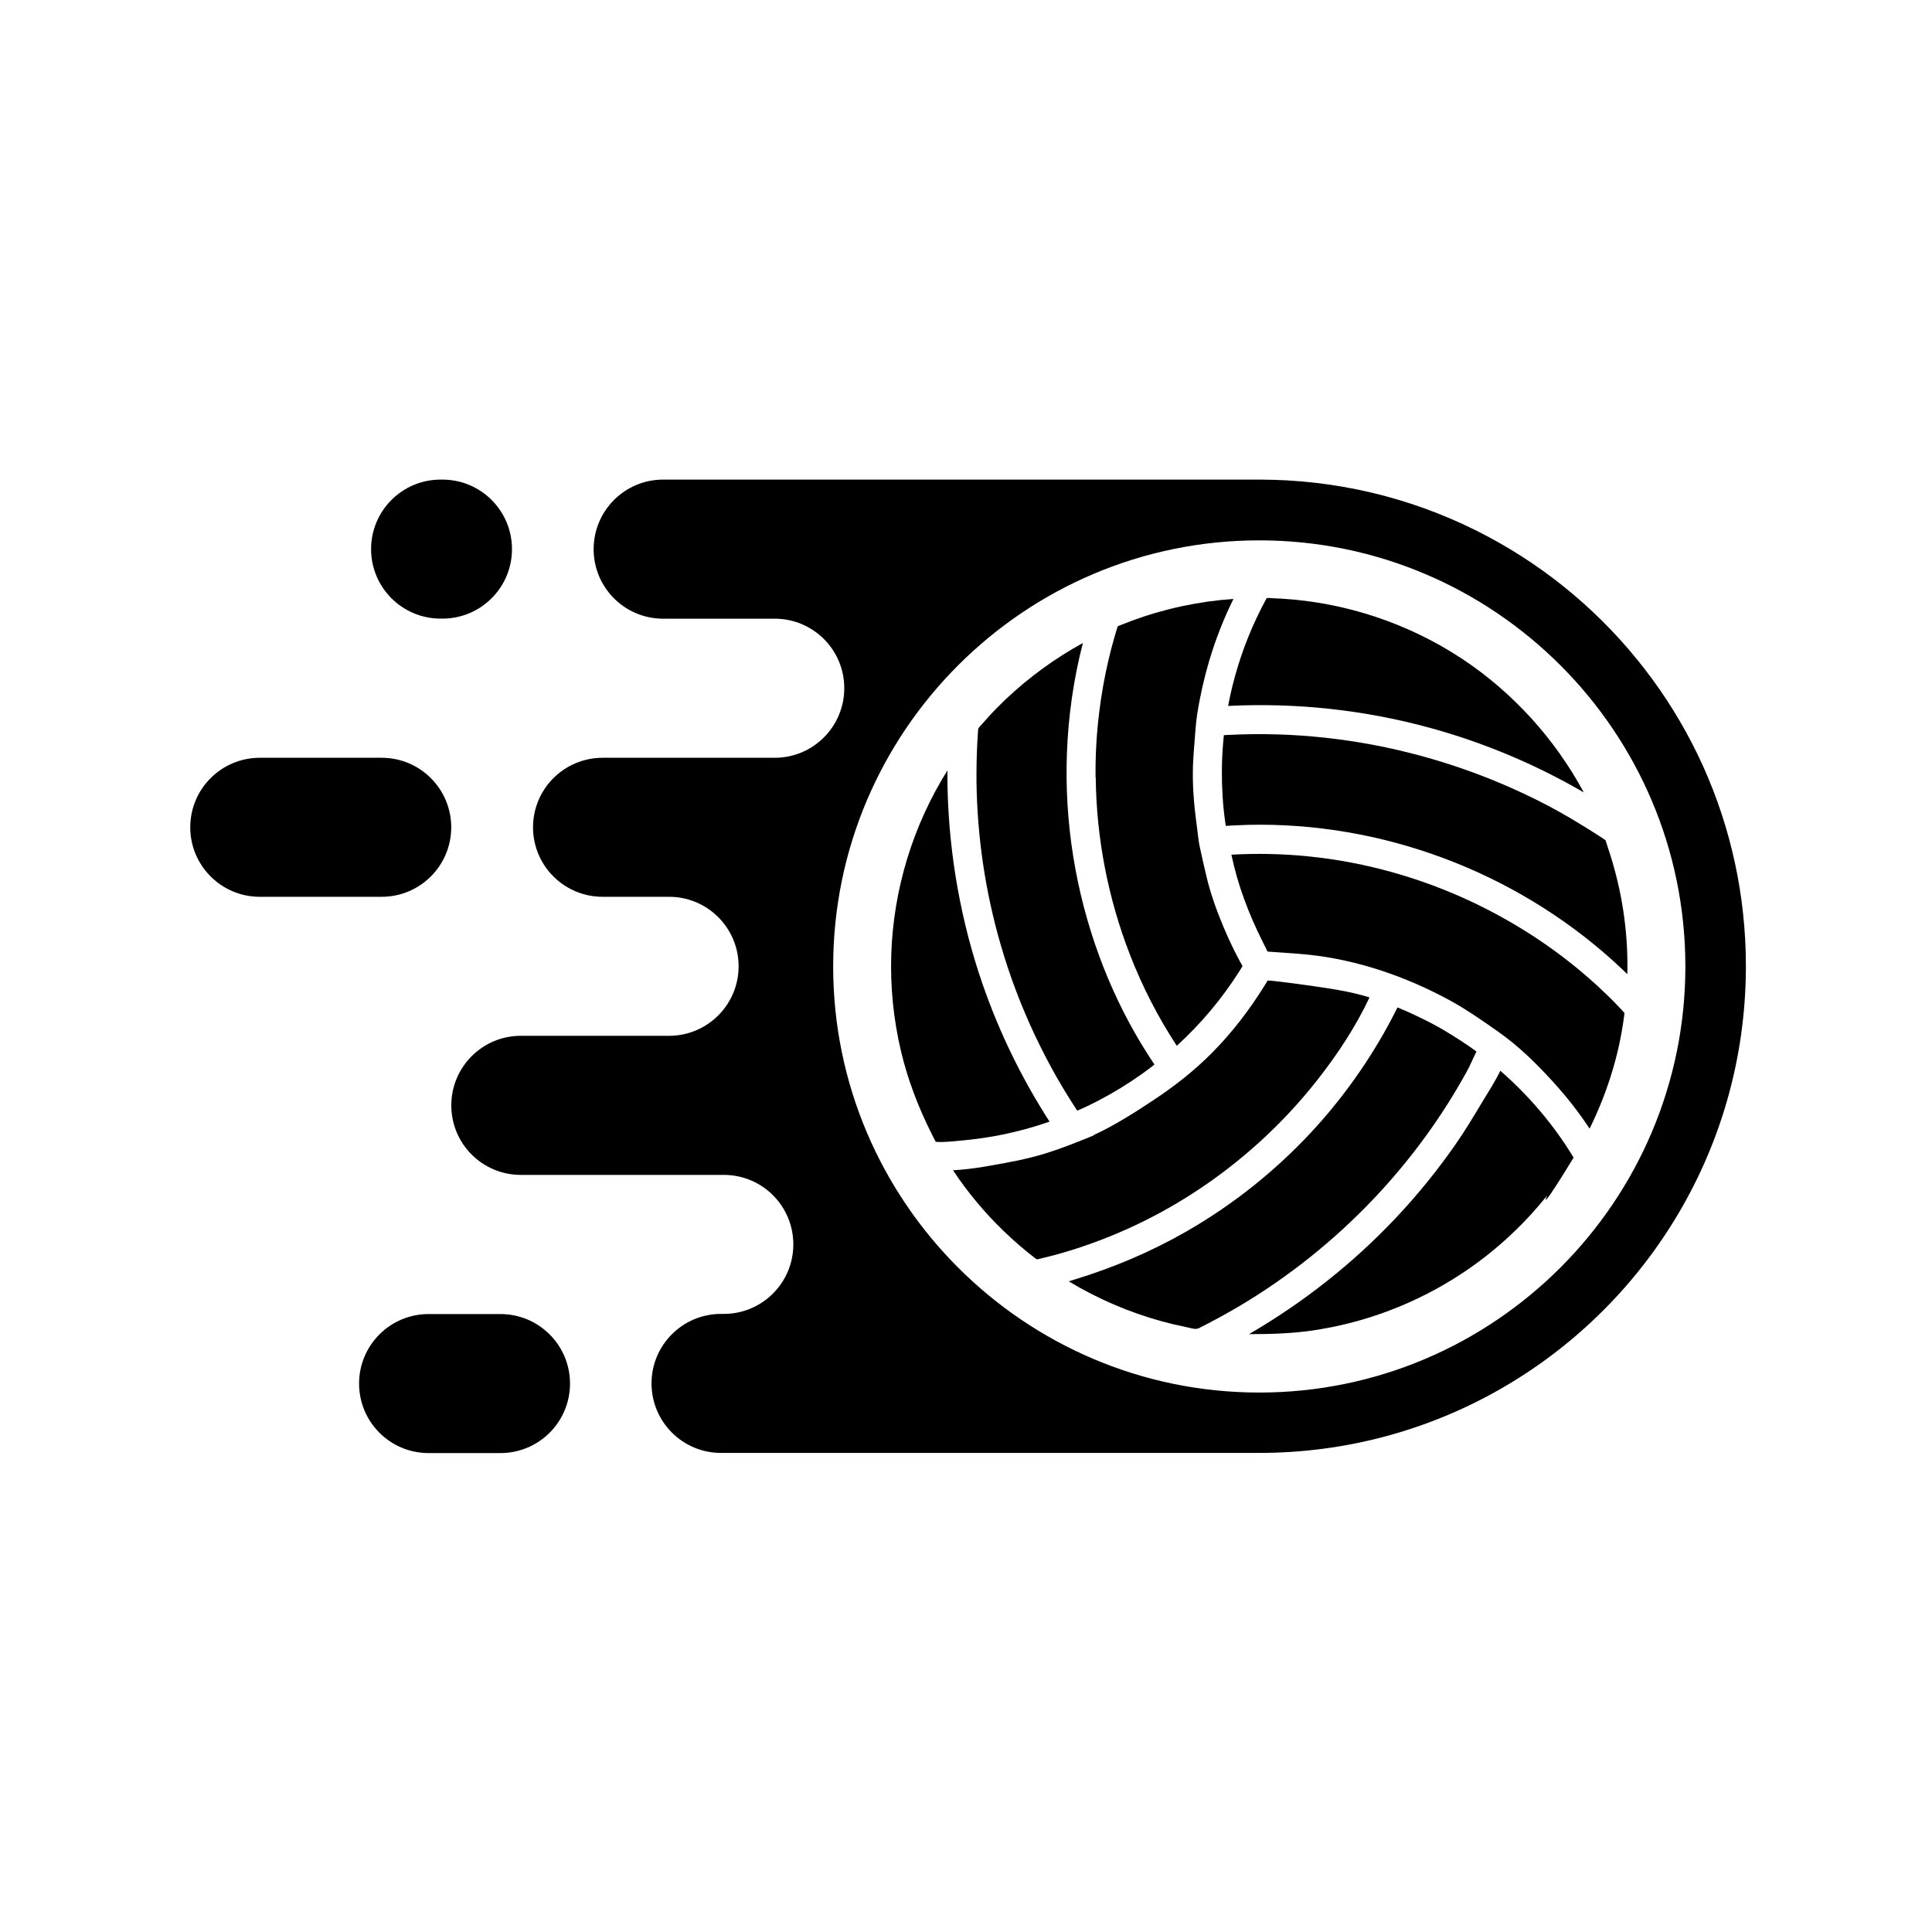<?xml version="1.0" encoding="UTF-8"?>
<svg id="vb-stats-icon" data-name="vb-stats" xmlns="http://www.w3.org/2000/svg" viewBox="0 0 256 256">
  <path d="m225.7,101.59c-1.86-4.12-4.13-8.01-6.78-11.62-5.39-7.36-12.31-13.54-20.29-18.06-8.39-4.76-17.95-7.69-28.13-8.26-1.13-.06-2.27-.09-3.41-.1h-79.22c-5.09,0-9.21,4.13-9.21,9.22s4.12,9.21,9.21,9.21h14.79c5.09,0,9.21,4.12,9.21,9.21s-4.12,9.22-9.21,9.22h-22.81c-5.09,0-9.22,4.12-9.22,9.21s4.13,9.21,9.22,9.21h8.81c5.09,0,9.21,4.13,9.21,9.21s-4.13,9.21-9.21,9.21h-19.65c-5.09,0-9.21,4.13-9.21,9.22s4.12,9.21,9.21,9.21h26.9c5.09,0,9.21,4.12,9.21,9.21s-4.13,9.21-9.21,9.21h-.38c-5.08,0-9.2,4.13-9.2,9.21s4.12,9.21,9.2,9.21h0s71.31,0,71.31,0c23.24,0,43.61-12.29,54.96-30.73,6.05-9.83,9.54-21.39,9.54-33.78,0-9.43-2.03-18.39-5.66-26.46Zm-58.84,82.93c-31.13,0-56.46-25.33-56.46-56.46s25.33-56.46,56.46-56.46,56.46,25.33,56.46,56.46-25.33,56.46-56.46,56.46Z" style="stroke-width: 0px;"/>
  <path d="m50.58,100.41h-16.16c-5.09,0-9.21,4.13-9.21,9.21s4.12,9.21,9.21,9.21h16.16c5.09,0,9.21-4.13,9.21-9.21s-4.12-9.21-9.21-9.21Z" style="stroke-width: 0px;"/>
  <path d="m58.63,63.55h-.25c-5.09,0-9.21,4.13-9.21,9.21s4.12,9.21,9.21,9.21h.25c5.09,0,9.21-4.13,9.21-9.21s-4.12-9.21-9.21-9.21Z" style="stroke-width: 0px;"/>
  <path d="m66.31,174.12h-9.52c-5.09,0-9.21,4.12-9.21,9.21s4.12,9.21,9.21,9.21h9.52c5.09,0,9.22-4.12,9.22-9.21s-4.13-9.21-9.22-9.21Z" style="stroke-width: 0px;"/>
  <path d="m139.6,166.34c6.57-1.77,12.84-4.58,18.55-8.28,6.23-4.03,11.8-9.1,16.39-14.94,2.67-3.39,5.09-7.05,6.93-10.96-2.69-.84-5.55-1.22-8.34-1.62-1.2-.17-2.4-.33-3.61-.47-.33-.04-.66-.08-.99-.11-.07,0-.13-.01-.2-.02-.12,0-.24,0-.36-.01-.05.08-.09.15-.14.23-.11.18-.22.36-.34.55-1.94,3.11-4.19,6.05-6.76,8.66-2.4,2.45-5.1,4.56-7.96,6.45-2.53,1.67-5.09,3.31-7.85,4.58,0,.01.02.02.02.04-2.04.83-4.09,1.66-6.2,2.33-2.71.86-5.53,1.34-8.32,1.82-1.38.24-2.74.39-4.14.48,1.92,2.89,4.15,5.57,6.64,7.98,1.34,1.3,2.76,2.53,4.24,3.67.23.18.25.16.51.1.23-.06.45-.11.68-.17.41-.1.83-.2,1.24-.31.38-.1-.23.06,0,0Z" style="stroke-width: 0px;"/>
  <path d="m194.24,142.2c.53-.92.92-1.93,1.4-2.87-1.35-.99-2.76-1.89-4.19-2.75-1.17-.7-2.39-1.32-3.62-1.91-.42-.2-.84-.4-1.27-.59-.32-.14-.65-.28-.98-.42-.14-.06-.27-.11-.41-.17-.05.1-.1.21-.15.31-2.78,5.52-6.3,10.69-10.43,15.3-5.03,5.61-10.97,10.41-17.52,14.15-4.64,2.65-9.59,4.74-14.71,6.3-.25.08-.5.15-.75.23,3.84,2.32,8,4.11,12.32,5.3,1.1.3,2.21.56,3.32.78.46.09,1.13.35,1.56.15.45-.23.91-.45,1.35-.69,1.73-.9,3.42-1.85,5.08-2.87,6.62-4.06,12.65-9.06,17.89-14.8,4.28-4.69,8.02-9.88,11.1-15.44,0-.01-.58,1.05,0,0Z" style="stroke-width: 0px;"/>
  <path d="m208.52,153.38c-3.74,6.15-8.85,11.44-14.87,15.4-6,3.95-12.86,6.55-19.97,7.55-2.72.38-5.43.45-8.18.45,7.22-4.2,13.83-9.41,19.55-15.5,2.8-2.98,5.39-6.17,7.73-9.52,1.29-1.84,2.44-3.76,3.59-5.68.83-1.38,1.73-2.75,2.43-4.2,3.8,3.31,7.1,7.19,9.71,11.51-7.98,13.11-.67-1.11,0,0Z" style="stroke-width: 0px;"/>
  <path d="m165.91,83.19c-1.44,3.31-2.51,6.8-3.18,10.35,8.99-.45,18.05.52,26.73,2.9,7.13,1.95,14.01,4.84,20.4,8.56-3.82-7.09-9.4-13.25-16.12-17.7-7.13-4.71-15.46-7.48-23.99-7.98-.37-.02-.73-.04-1.1-.05-.15,0-.76-.1-.83.02-.22.41-.44.83-.66,1.25-.44.87-.86,1.76-1.25,2.65-.03.06.16-.38,0,0Z" style="stroke-width: 0px;"/>
  <path d="m213.7,114.35c-.2-.67-.41-1.33-.63-1.99-.07-.21-.14-.42-.2-.63-.04-.13-.08-.26-.12-.39-.24-.16-.49-.33-.73-.49-1-.66-2.03-1.29-3.06-1.91-3.2-1.96-6.58-3.64-10.04-5.11-7.89-3.34-16.31-5.46-24.85-6.23-2.13-.19-4.27-.3-6.41-.32-1.14-.01-2.27,0-3.41.04-.55.02-1.11.04-1.67.07-.14,0-.28.01-.41.02-.01.13-.03.26-.04.39-.03.31-.06.61-.08.92-.18,2.25-.19,4.52-.05,6.78.07,1.13.18,2.26.34,3.38.02.14.04.28.06.42.03.21.11.13.29.12.27-.02.55-.03.82-.05.59-.03,1.19-.05,1.78-.07,8.85-.22,17.73,1.32,26.02,4.42,8.22,3.07,15.9,7.7,22.42,13.58.64.58,1.28,1.18,1.9,1.78.12-4.97-.54-9.96-1.94-14.74-.22-.75.43,1.48,0,0Z" style="stroke-width: 0px;"/>
  <path d="m214.96,133.89c-5.51-5.88-12.18-10.66-19.43-14.15-6.97-3.35-14.5-5.5-22.19-6.27-3.38-.34-6.78-.41-10.17-.22.82,3.99,2.3,7.86,4.12,11.5.12.25.25.49.37.73.04.07.26.6.32.61.09,0,.18.01.27.02.49.03.97.06,1.46.1,1.25.09,2.5.17,3.75.3,6.5.7,12.84,2.9,18.57,6,2.28,1.24,4.4,2.73,6.52,4.22,2.62,1.84,4.97,4.13,7.12,6.49,1.81,1.98,3.49,4.09,4.96,6.33,1.25-2.53,2.29-5.18,3.09-7.9.38-1.29.71-2.6.97-3.92.13-.65.25-1.3.35-1.95.05-.35.1-.69.15-1.04.02-.17.04-.34.06-.52-.1-.11-.2-.21-.3-.32-.2-.22.1.11,0,0Z" style="stroke-width: 0px;"/>
  <path d="m145.19,103.01c.08,8.01,1.63,16.01,4.53,23.48,1.64,4.23,3.72,8.29,6.21,12.08,3.19-2.9,5.98-6.23,8.29-9.87.14-.23.28-.45.42-.68-.1-.21-.22-.4-.33-.6-.27-.5-.53-1.01-.79-1.52-.5-1.01-.97-2.05-1.41-3.09-.89-2.13-1.68-4.32-2.22-6.56-.33-1.37-.64-2.74-.93-4.11-.15-.69-.21-1.41-.3-2.1-.36-2.63-.64-5.23-.6-7.89.02-1.87.23-3.75.36-5.61.09-1.32.32-2.62.57-3.92.43-2.2.99-4.38,1.69-6.51.76-2.31,1.68-4.57,2.76-6.75-4.59.32-9.12,1.29-13.44,2.88-.51.19-1.02.39-1.52.59-.12.05-.25.1-.38.16-.04.13-.08.26-.12.39-.09.29-.18.58-.26.87-.32,1.1-.61,2.21-.87,3.33-.52,2.24-.92,4.52-1.2,6.8-.35,2.87-.52,5.76-.48,8.65,0,.44,0-.08,0,0Z" style="stroke-width: 0px;"/>
  <path d="m129.39,103.62c.1,7.29,1.17,14.57,3.21,21.57,1.19,4.12,2.71,8.13,4.54,12.01.92,1.94,1.91,3.85,2.98,5.72.52.9,1.06,1.8,1.61,2.68.29.47.59.93.89,1.39.04.06.08.12.12.18.13-.06.26-.11.39-.17.3-.13.6-.27.9-.41,2.02-.96,3.97-2.07,5.84-3.3.92-.61,1.82-1.24,2.69-1.91.1-.08.21-.16.31-.24.17-.13.05-.16-.05-.31-.15-.23-.31-.47-.46-.7-.33-.51-.65-1.02-.97-1.54-2.32-3.8-4.24-7.82-5.77-12-3.12-8.54-4.58-17.64-4.25-26.73.18-4.95.88-9.87,2.12-14.66-3.7,2.03-7.14,4.54-10.21,7.44-.78.74-1.53,1.5-2.25,2.29-.38.41-.74.82-1.11,1.24-.13.15-.29.27-.31.48-.01.2-.03.4-.04.6-.12,1.68-.17,3.37-.18,5.06,0,.44,0,.88,0,1.32,0,.73,0-.14,0,0Z" style="stroke-width: 0px;"/>
  <path d="m124.01,151.3c1.21.08,2.47-.09,3.67-.2,1.28-.12,2.56-.29,3.83-.51,2.57-.45,5.1-1.11,7.56-1.97-3.66-5.68-6.65-11.8-8.86-18.18-2.88-8.32-4.43-17.07-4.65-25.86-.02-.83-.03-1.66-.02-2.49-4.57,7.28-7.15,15.73-7.44,24.32-.15,4.36.3,8.74,1.31,12.99.9,3.73,2.26,7.28,3.97,10.7.2.4.4.81.62,1.21.04,0-.12-.22,0,0Z" style="stroke-width: 0px;"/>
</svg>